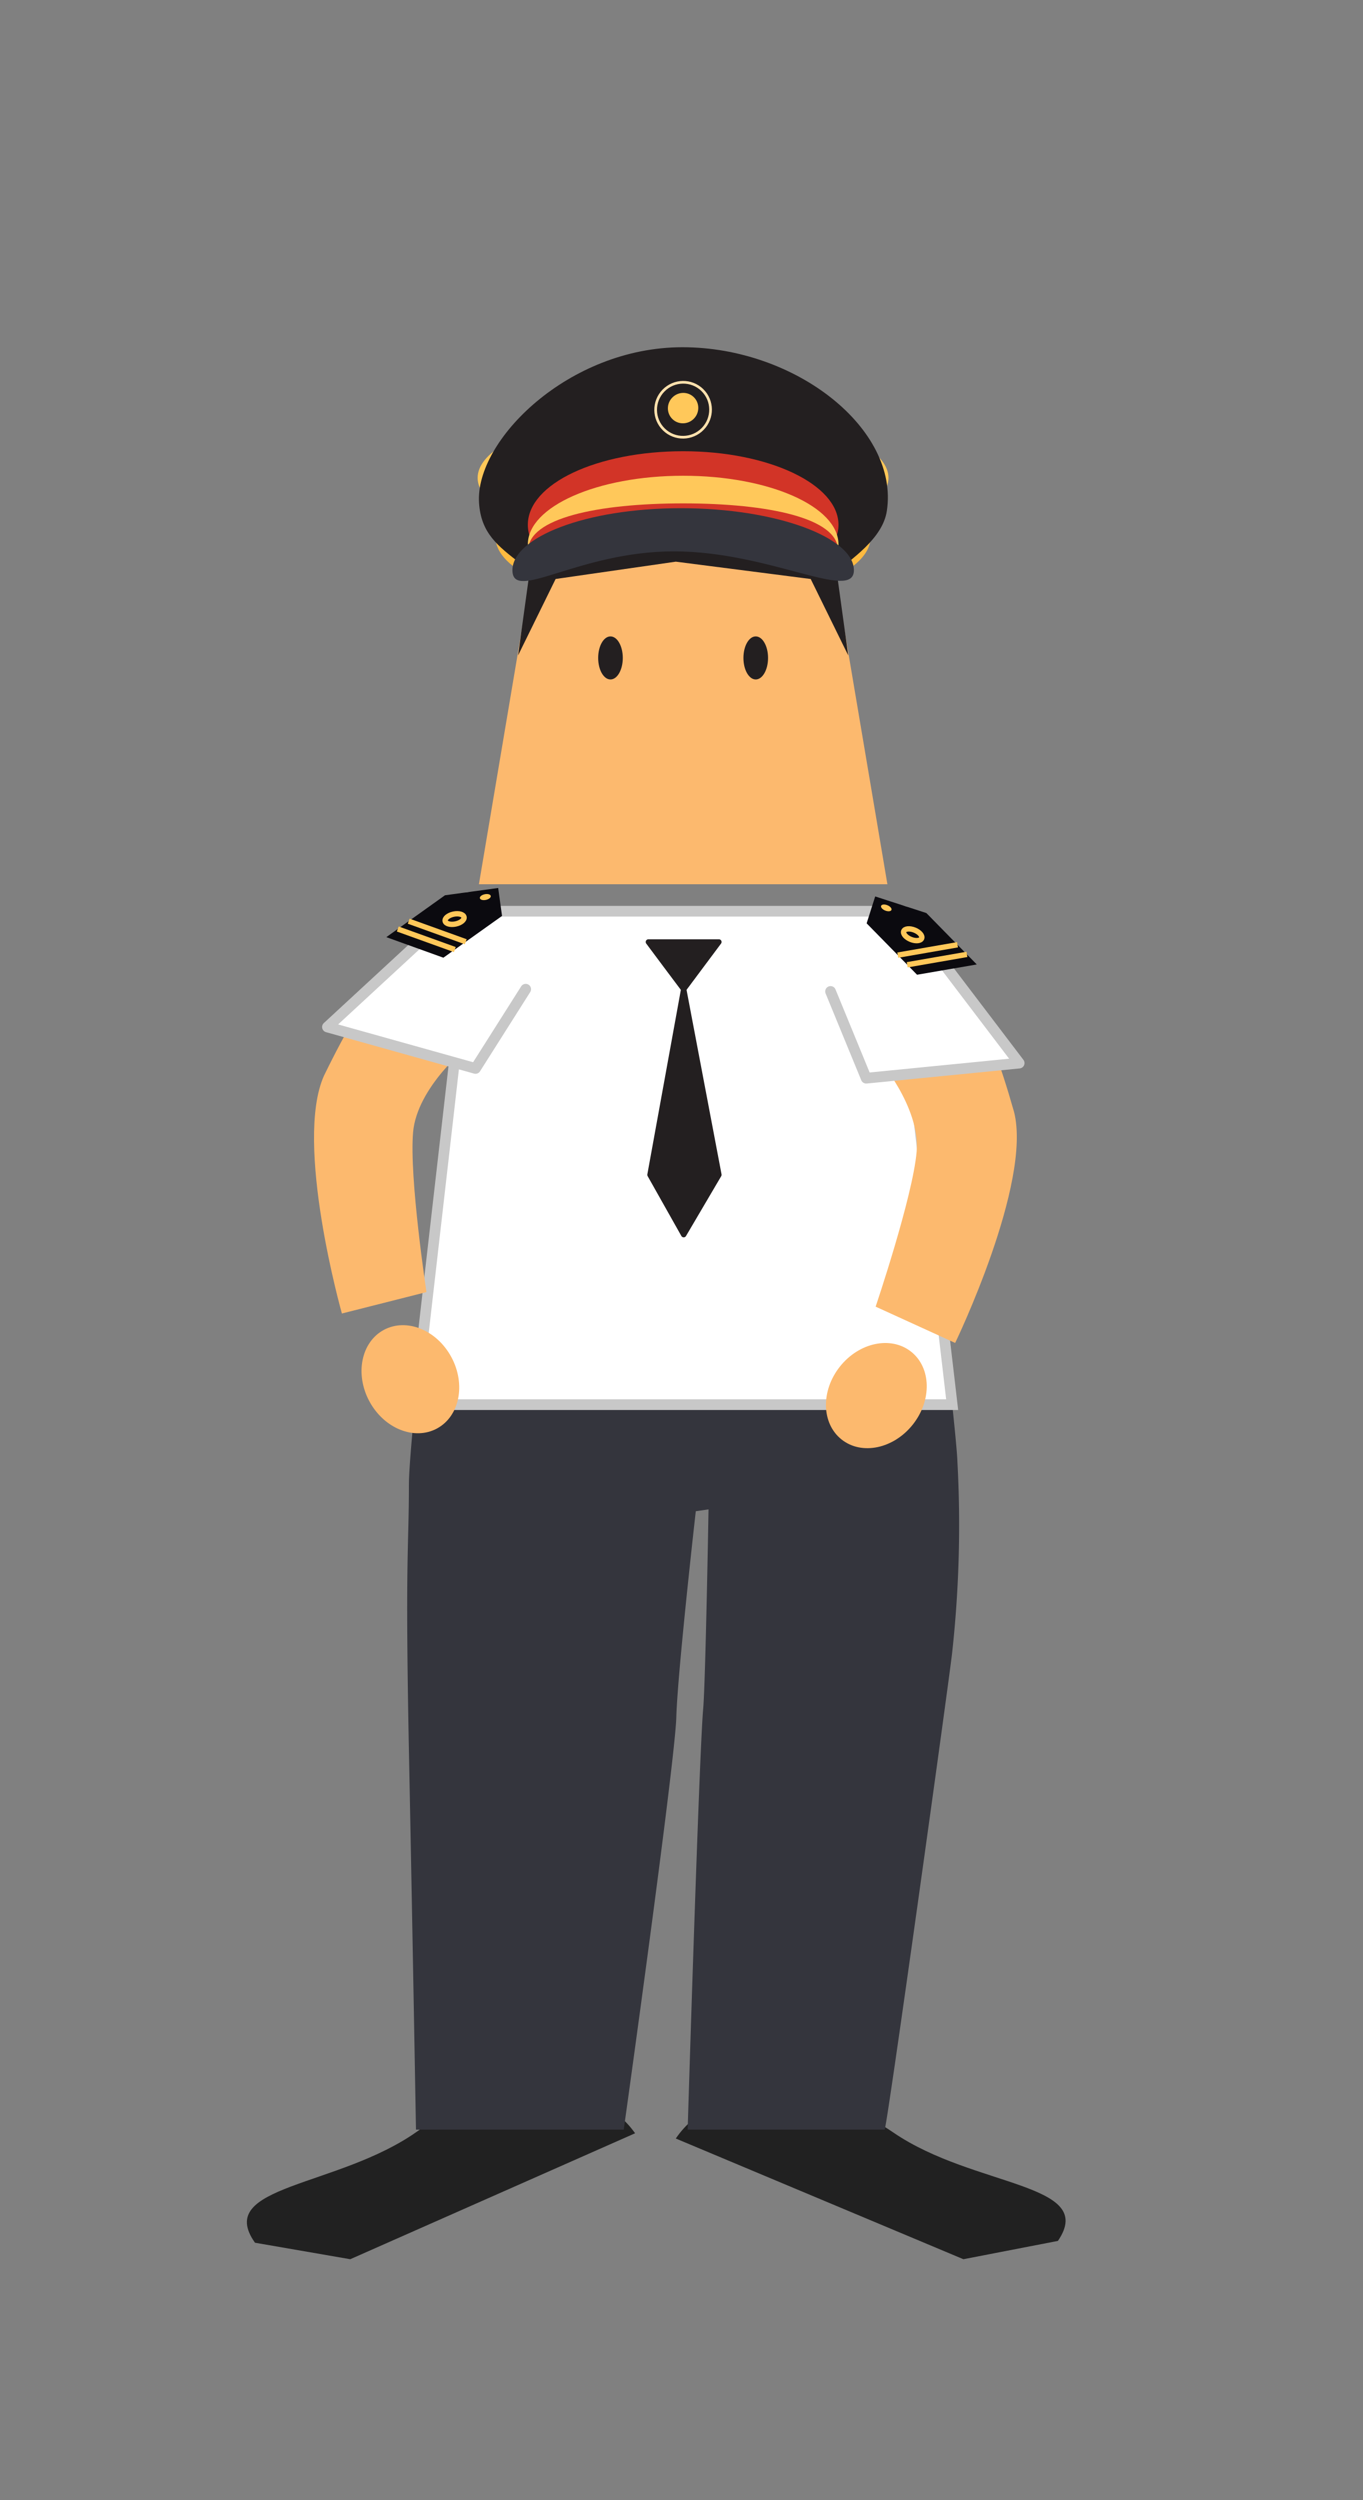 <svg xmlns="http://www.w3.org/2000/svg" viewBox="0 0 127.33 233.43"><rect x="0" y="0" width="127.33" height="233.43" fill="#808080" stroke="none"/><defs><style>.cls-1{fill:#f07422;}.cls-2{fill:#fdba40;}.cls-3{fill:#ffc859;}.cls-4{fill:#212121;}.cls-5{fill:#34353d;}.cls-11,.cls-13,.cls-6{fill:#231f20;}.cls-7{fill:#d23427;}.cls-8{fill:#ffc85a;}.cls-9{fill:#fcb96e;}.cls-10,.cls-16{fill:none;}.cls-10{stroke:#ffe2ae;stroke-width:0.25px;}.cls-10,.cls-11,.cls-12,.cls-16{stroke-miterlimit:10;}.cls-11,.cls-13{stroke:#231f20;}.cls-11,.cls-13,.cls-16{stroke-width:0.5px;}.cls-12,.cls-14{fill:#fff;stroke:#c8c8c8;}.cls-13,.cls-14{stroke-linejoin:round;}.cls-14{stroke-linecap:round;}.cls-15{fill:#0b0a0f;}.cls-16{stroke:#ffc85a;}</style></defs><title>BFL_2</title><g id="Layer_2" data-name="Layer 2"><ellipse class="cls-1" cx="63.81" cy="55.33" rx="13.75" ry="4.32"/><ellipse class="cls-2" cx="63.81" cy="50.15" rx="17.52" ry="6.4"/><ellipse class="cls-3" cx="63.81" cy="44.62" rx="19.19" ry="6.4"/><path class="cls-4" d="M59.33,199.18c-3.81-5.37-12.92-5.45-20.34-.18s-19,5-15.17,10.4l8.9,1.54Z"/><path class="cls-4" d="M63.13,199.67c3.72-5.44,12.82-5.69,20.34-.55s19.07,4.68,15.36,10.11L90,210.94Z"/><path class="cls-5" d="M65,141.1s-1.7,15-1.82,19.24-4.91,38.5-4.91,38.5H38.86s-.29-16.84-.66-35.45c-.36-18.3,0-18.69,0-24.76s5.86-53.55,5.86-53.55H83.57s5.77,47.44,5.87,51.39a109.16,109.16,0,0,1-.5,17.92c-.38,3.25-6.16,44.84-6.3,44.45H64.24s1.07-35.05,1.45-39.28c.22-2.5.5-18.63.5-18.63Z"/><path class="cls-6" d="M48.67,52.65c-2.2-1.69-3.74-2.88-3.92-5.71-.37-5.83,8.38-14.52,19-14.52S84,40.07,82.85,47.69c-.38,2.62-3.37,4.55-5,5.92L63.82,43Z"/><path class="cls-7" d="M78.33,49c0,3.8-6.5,5.85-14.51,5.85s-14.51-2-14.51-5.85,6.49-6.87,14.51-6.87S78.33,45.23,78.33,49Z"/><path class="cls-8" d="M78.33,50.83c0,3.54-6.5,5.38-14.51,5.38s-14.51-1.84-14.51-5.38,6.49-6.41,14.51-6.41S78.33,47.29,78.33,50.83Z"/><path class="cls-7" d="M78.28,51.36c0,3-6.47,5.38-14.46,5.38s-14.47-2.41-14.47-5.38S55.83,47,63.82,47,78.28,48.39,78.28,51.36Z"/><polygon class="cls-9" points="82.9 82.56 44.74 82.56 50 51.35 77.63 51.35 82.9 82.56"/><ellipse class="cls-8" cx="63.82" cy="38.11" rx="1.43" ry="1.41" transform="translate(-8.23 56.41) rotate(-45.1)"/><ellipse class="cls-10" cx="63.82" cy="38.25" rx="2.57" ry="2.56" transform="translate(-8.12 57.27) rotate(-45.74)"/><polygon class="cls-11" points="50.03 51.19 48.86 59.69 51.74 53.83 63.13 52.19 75.9 53.83 78.78 59.69 77.63 51.35 50.03 51.19"/><ellipse class="cls-6" cx="57.03" cy="61.43" rx="1.15" ry="2.01"/><ellipse class="cls-6" cx="70.6" cy="61.43" rx="1.15" ry="2.01"/><path class="cls-5" d="M79.77,53.24c0,3-7.88-1.76-16.81-1.76s-15.09,4.81-15.09,1.76,6.8-5.79,15.73-5.79S79.77,50.19,79.77,53.24Z"/><polygon class="cls-12" points="44.06 85.08 83.57 85.08 88.95 131.15 38.78 131.15 44.06 85.08"/><polygon class="cls-13" points="63.87 92.36 62.22 90.16 60.57 87.95 63.87 87.95 67.16 87.95 65.51 90.16 63.87 92.36"/><polygon class="cls-13" points="63.87 92.36 60.72 109.69 63.87 115.28 67.16 109.69 63.87 92.36"/><path class="cls-9" d="M35.1,93.46l8.66,4.18s-4.8,3.84-5.17,8.08,1.25,14.92,1.25,14.92l-7.9,2s-4.5-15.92-1.67-22.21C34.84,91.07,35.1,93.46,35.1,93.46Z"/><ellipse class="cls-9" cx="38.34" cy="128.78" rx="4.35" ry="5.23" transform="translate(-56.59 33.68) rotate(-28.37)"/><polyline class="cls-14" points="43.68 83.8 30.59 95.89 44.42 99.76 49.11 92.36"/><polygon class="cls-15" points="46.9 85.52 41.42 89.42 36.09 87.5 41.57 83.59 46.54 82.91 46.9 85.52"/><line class="cls-16" x1="42.49" y1="88.66" x2="37.16" y2="86.74"/><line class="cls-16" x1="43.51" y1="87.93" x2="38.18" y2="86.01"/><ellipse class="cls-8" cx="45.34" cy="83.76" rx="0.52" ry="0.27" transform="translate(-16.16 11.03) rotate(-11.79)"/><ellipse class="cls-16" cx="42.47" cy="85.81" rx="0.9" ry="0.47" transform="translate(-16.64 10.49) rotate(-11.79)"/><path class="cls-9" d="M91.2,96.08,81.94,98.7s4.06,4.62,3.69,8.85S81.8,122,81.8,122l7.43,3.39s7.2-14.9,5.5-21.58C91.87,93.77,91.2,96.08,91.2,96.08Z"/><ellipse class="cls-9" cx="81.87" cy="130.3" rx="5.23" ry="4.35" transform="translate(-71.11 113.61) rotate(-51.63)"/><polyline class="cls-14" points="84.43 85.08 95.21 99.26 80.92 100.67 77.59 92.57"/><polygon class="cls-15" points="80.96 86.21 85.67 91.01 91.25 90.05 86.54 85.25 81.76 83.7 80.96 86.21"/><line class="cls-16" x1="84.75" y1="90.08" x2="90.33" y2="89.11"/><line class="cls-16" x1="83.87" y1="89.18" x2="89.45" y2="88.21"/><ellipse class="cls-8" cx="82.79" cy="84.76" rx="0.27" ry="0.52" transform="translate(-26.64 130.18) rotate(-68.21)"/><ellipse class="cls-16" cx="85.26" cy="87.27" rx="0.47" ry="0.9" transform="translate(-27.42 134.05) rotate(-68.21)"/></g></svg>